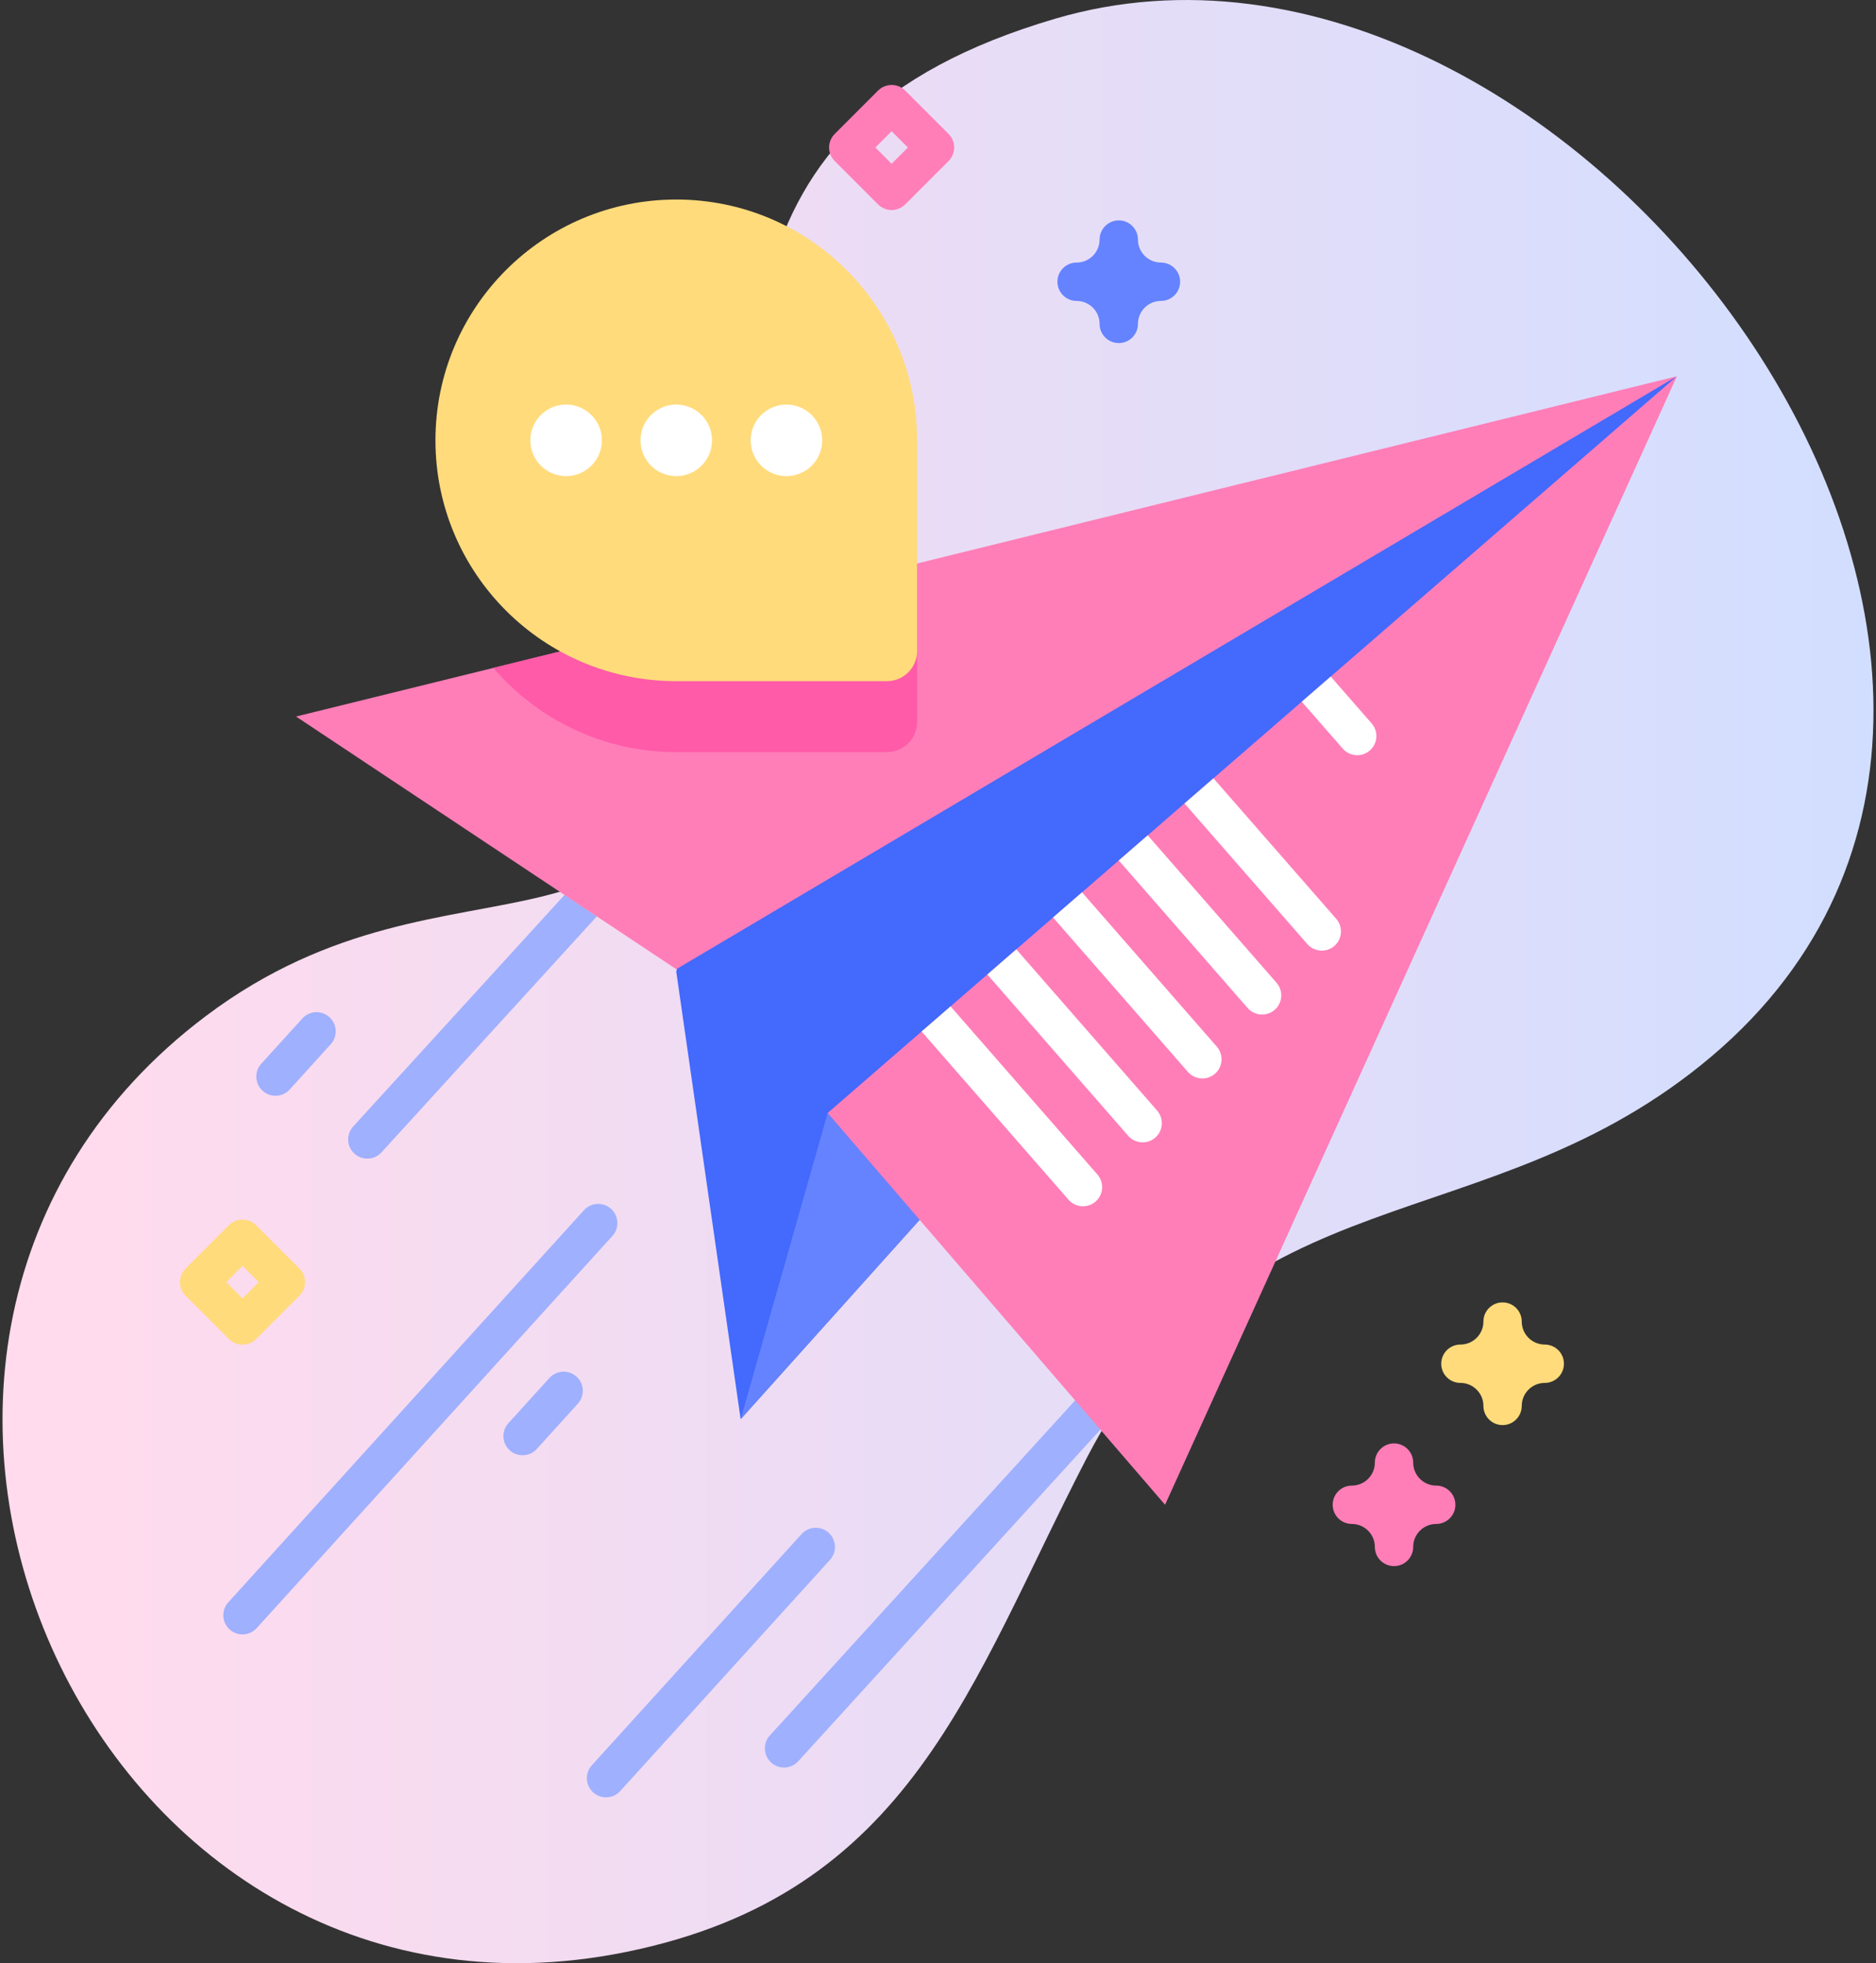 <svg width="86" height="90" viewBox="0 0 86 90" fill="none" xmlns="http://www.w3.org/2000/svg">
<rect x="0" y="0" width="86" height="90" fill="#333333" stroke="none"/>
<path d="M48.378 0.856C31.793 5.733 35.119 17.306 33.264 30.13C30.949 46.135 20.943 37.928 9.446 46.572C-10.426 61.514 4.009 94.496 28.689 89.487C41.794 86.828 44.471 77.166 49.816 66.843C56.73 53.488 68.196 57.129 78.481 48.411C99.338 30.73 71.906 -6.063 48.378 0.856Z" fill="url(#paint0_linear)"/>
<path d="M25.883 41.022L16.187 51.646C15.861 52.005 15.888 52.561 16.248 52.887C16.416 53.04 16.628 53.115 16.838 53.115C17.077 53.115 17.316 53.018 17.489 52.827L27.364 42.006L25.883 41.022Z" fill="#9FB0FE"/>
<path d="M49.321 64.161L35.292 79.56C34.966 79.919 34.993 80.475 35.352 80.801C35.521 80.954 35.732 81.029 35.943 81.029C36.182 81.029 36.42 80.932 36.594 80.74L50.477 65.503L49.321 64.161Z" fill="#9FB0FE"/>
<path d="M37.987 70.266C37.628 69.94 37.072 69.967 36.746 70.327L27.131 80.927C26.805 81.287 26.832 81.843 27.191 82.168C27.36 82.321 27.571 82.396 27.782 82.396C28.021 82.396 28.259 82.299 28.433 82.108L38.048 71.508C38.374 71.148 38.347 70.593 37.987 70.266Z" fill="#9FB0FE"/>
<path d="M28.014 55.419C27.654 55.092 27.098 55.119 26.772 55.479L10.465 73.457C10.139 73.817 10.166 74.373 10.525 74.699C10.694 74.851 10.905 74.927 11.116 74.927C11.355 74.927 11.594 74.829 11.767 74.638L28.074 56.66C28.4 56.3 28.373 55.745 28.014 55.419Z" fill="#9FB0FE"/>
<path d="M25.188 63.17L23.306 65.245C22.98 65.604 23.007 66.16 23.366 66.486C23.535 66.639 23.746 66.714 23.957 66.714C24.196 66.714 24.434 66.617 24.608 66.425L26.49 64.35C26.816 63.991 26.789 63.435 26.43 63.109C26.07 62.783 25.514 62.81 25.188 63.17Z" fill="#9FB0FE"/>
<path d="M13.281 49.946L15.163 47.87C15.489 47.511 15.462 46.955 15.102 46.629C14.742 46.303 14.187 46.33 13.861 46.69L11.978 48.764C11.652 49.124 11.679 49.68 12.039 50.006C12.207 50.159 12.418 50.234 12.629 50.234C12.868 50.234 13.107 50.137 13.281 49.946Z" fill="#9FB0FE"/>
<path d="M76.872 17.248L32.116 39.277L31.002 44.549L33.953 65.06L76.872 17.248Z" fill="#4369FD"/>
<path d="M37.941 51.024L33.953 65.06L42.158 55.921L37.941 51.024Z" fill="#6583FE"/>
<path d="M76.873 17.248L53.409 68.984L37.94 51.025L76.873 17.248Z" fill="#FF7EB8"/>
<path d="M50.224 55.083C49.859 55.401 49.303 55.365 48.983 54.999L42.249 47.287L43.576 46.136L50.307 53.842C50.627 54.208 50.59 54.763 50.224 55.083Z" fill="white"/>
<path d="M52.961 52.153C52.595 52.473 52.04 52.434 51.72 52.069L45.262 44.674L46.589 43.52L53.044 50.912C53.363 51.278 53.326 51.833 52.961 52.153Z" fill="white"/>
<path d="M55.698 49.223C55.332 49.543 54.777 49.506 54.457 49.14L48.274 42.06L49.602 40.907L55.782 47.983C56.1 48.349 56.063 48.905 55.698 49.223Z" fill="white"/>
<path d="M58.435 46.294C58.069 46.612 57.514 46.575 57.194 46.21L51.287 39.446L52.614 38.294L58.519 45.053C58.837 45.419 58.8 45.974 58.435 46.294Z" fill="white"/>
<path d="M61.172 43.364C60.806 43.684 60.251 43.645 59.932 43.28L54.3 36.832L55.627 35.679L61.256 42.123C61.574 42.489 61.537 43.044 61.172 43.364Z" fill="white"/>
<path d="M62.796 34.404C62.43 34.724 61.875 34.686 61.555 34.32L59.676 32.169L61.003 31.015L62.88 33.165C63.199 33.531 63.161 34.084 62.796 34.404Z" fill="white"/>
<path d="M31.002 44.432L76.872 17.249L13.571 32.848L31.002 44.432Z" fill="#FF7EB8"/>
<path d="M42.043 25.832V33.095C42.043 33.859 41.423 34.48 40.658 34.48H31.002C27.647 34.48 24.639 32.982 22.616 30.618L42.043 25.832Z" fill="#FF5BA8"/>
<path d="M40.658 31.227H31.002C24.905 31.227 19.962 26.284 19.962 20.187C19.962 14.09 24.905 9.147 31.002 9.147C37.1 9.147 42.042 14.09 42.042 20.187V29.843C42.042 30.608 41.423 31.227 40.658 31.227Z" fill="#FFDB7B"/>
<path d="M36.052 21.827C36.958 21.827 37.692 21.093 37.692 20.187C37.692 19.281 36.958 18.547 36.052 18.547C35.147 18.547 34.412 19.281 34.412 20.187C34.412 21.093 35.147 21.827 36.052 21.827Z" fill="white"/>
<path d="M31.002 21.827C31.908 21.827 32.642 21.093 32.642 20.187C32.642 19.281 31.908 18.547 31.002 18.547C30.096 18.547 29.362 19.281 29.362 20.187C29.362 21.093 30.096 21.827 31.002 21.827Z" fill="white"/>
<path d="M25.952 21.827C26.857 21.827 27.592 21.093 27.592 20.187C27.592 19.281 26.857 18.547 25.952 18.547C25.046 18.547 24.311 19.281 24.311 20.187C24.311 21.093 25.046 21.827 25.952 21.827Z" fill="white"/>
<path d="M51.287 15.728C50.802 15.728 50.408 15.335 50.408 14.849C50.408 14.268 49.935 13.795 49.354 13.795C48.868 13.795 48.475 13.401 48.475 12.916C48.475 12.43 48.868 12.037 49.354 12.037C49.935 12.037 50.408 11.564 50.408 10.982C50.408 10.497 50.802 10.103 51.287 10.103C51.773 10.103 52.166 10.497 52.166 10.982C52.166 11.564 52.639 12.037 53.221 12.037C53.706 12.037 54.1 12.43 54.1 12.916C54.1 13.401 53.706 13.795 53.221 13.795C52.639 13.795 52.166 14.268 52.166 14.849C52.166 15.335 51.773 15.728 51.287 15.728Z" fill="#6583FE"/>
<path d="M68.882 65.331C68.396 65.331 68.003 64.937 68.003 64.452C68.003 63.87 67.529 63.397 66.948 63.397C66.463 63.397 66.069 63.004 66.069 62.518C66.069 62.032 66.463 61.639 66.948 61.639C67.53 61.639 68.003 61.166 68.003 60.584C68.003 60.099 68.396 59.706 68.882 59.706C69.367 59.706 69.76 60.099 69.76 60.584C69.76 61.166 70.234 61.639 70.815 61.639C71.3 61.639 71.694 62.032 71.694 62.518C71.694 63.004 71.3 63.397 70.815 63.397C70.234 63.397 69.76 63.87 69.76 64.452C69.76 64.937 69.367 65.331 68.882 65.331Z" fill="#FFDB7B"/>
<path d="M63.905 71.796C63.42 71.796 63.026 71.403 63.026 70.917C63.026 70.336 62.553 69.863 61.972 69.863C61.486 69.863 61.093 69.469 61.093 68.984C61.093 68.498 61.486 68.105 61.972 68.105C62.553 68.105 63.026 67.632 63.026 67.05C63.026 66.565 63.42 66.171 63.905 66.171C64.391 66.171 64.784 66.565 64.784 67.05C64.784 67.632 65.257 68.105 65.839 68.105C66.324 68.105 66.718 68.498 66.718 68.984C66.718 69.469 66.324 69.863 65.839 69.863C65.257 69.863 64.784 70.336 64.784 70.917C64.784 71.403 64.391 71.796 63.905 71.796Z" fill="#FF7EB8"/>
<path d="M11.116 61.645C10.883 61.645 10.659 61.552 10.495 61.387L8.506 59.399C8.341 59.234 8.249 59.011 8.249 58.778C8.249 58.545 8.342 58.321 8.506 58.156L10.495 56.168C10.838 55.825 11.394 55.825 11.737 56.168L13.726 58.156C13.89 58.321 13.983 58.545 13.983 58.778C13.983 59.011 13.89 59.234 13.726 59.399L11.737 61.388C11.572 61.552 11.349 61.645 11.116 61.645ZM10.371 58.778L11.116 59.523L11.861 58.778L11.116 58.033L10.371 58.778Z" fill="#FFDB7B"/>
<path d="M40.874 9.629C40.649 9.629 40.425 9.543 40.253 9.371L38.265 7.383C38.1 7.218 38.007 6.995 38.007 6.762C38.007 6.529 38.1 6.305 38.265 6.141L40.253 4.152C40.418 3.987 40.641 3.895 40.874 3.895C41.107 3.895 41.331 3.987 41.496 4.152L43.484 6.141C43.649 6.305 43.742 6.529 43.742 6.762C43.742 6.995 43.649 7.219 43.484 7.384L41.496 9.372C41.324 9.543 41.099 9.629 40.874 9.629ZM40.129 6.762L40.874 7.507L41.62 6.762L40.874 6.017L40.129 6.762Z" fill="#FF7EB8"/>
<defs>
<linearGradient id="paint0_linear" x1="0.115" y1="45" x2="85.885" y2="45" gradientUnits="userSpaceOnUse">
<stop offset="0.049" stop-color="#FFDBED"/>
<stop offset="0.999" stop-color="#D2DEFF"/>
</linearGradient>
</defs>
</svg>
